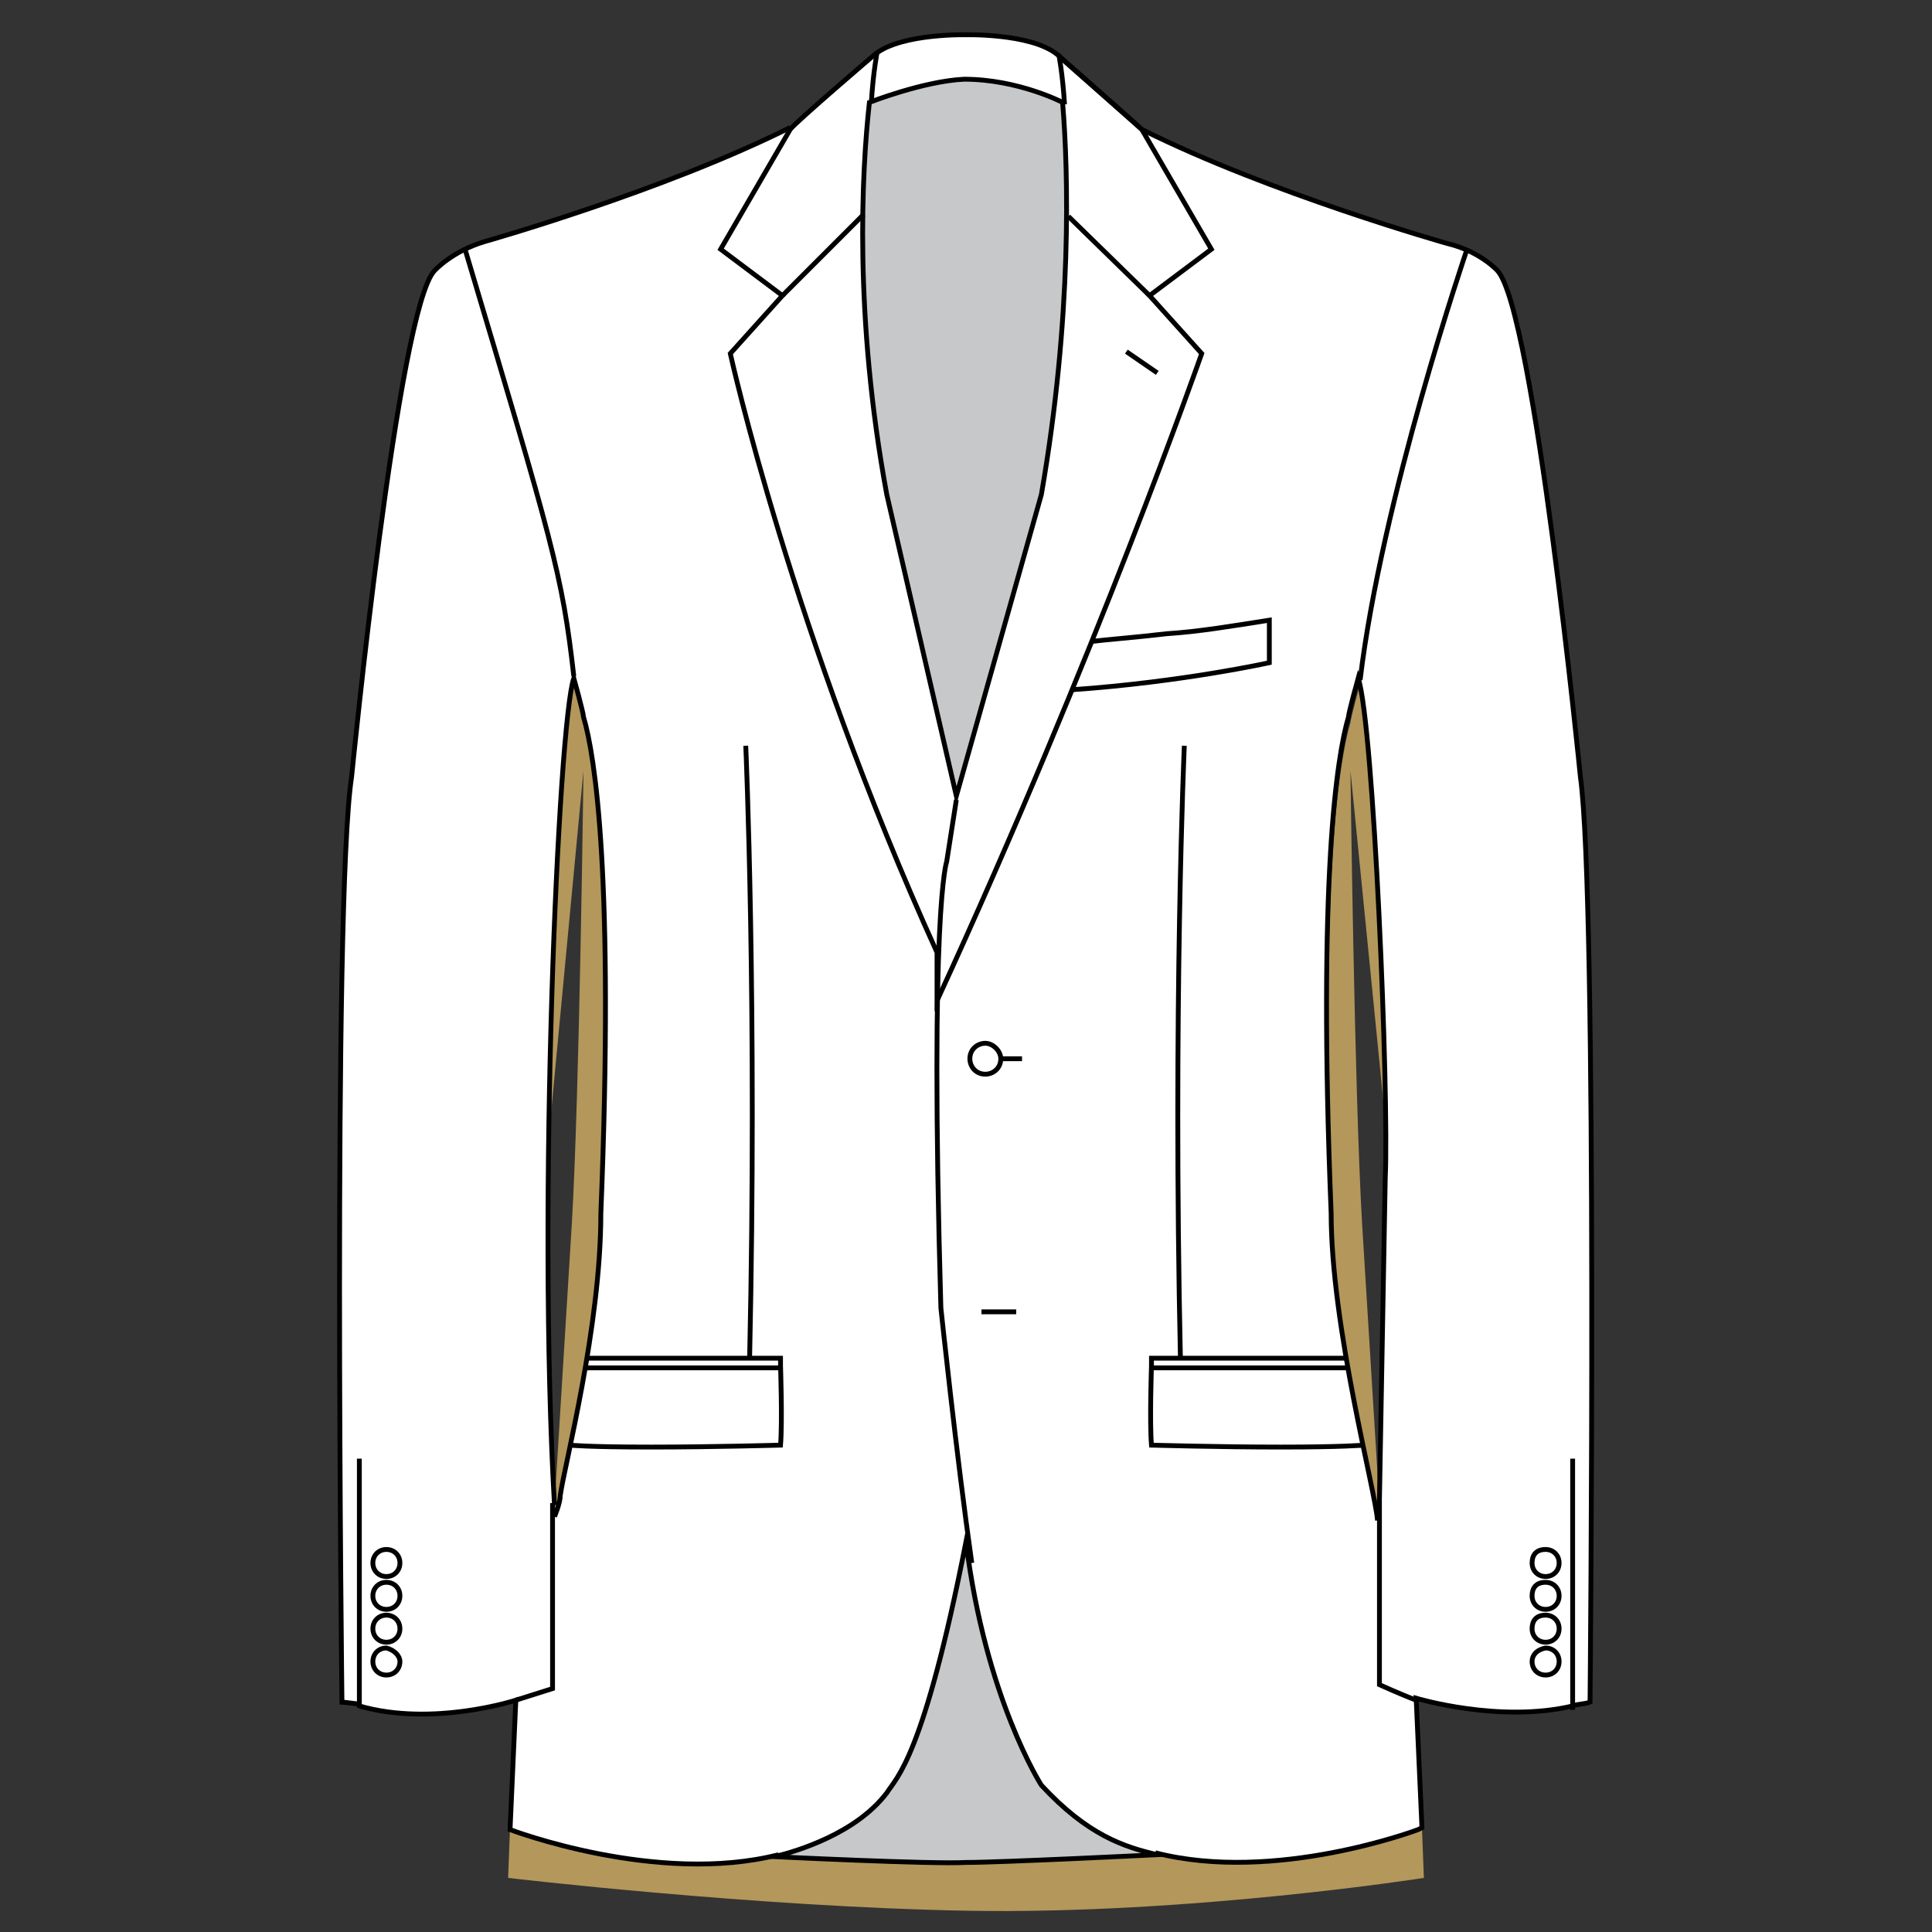 <?xml version="1.0" encoding="utf-8"?>
<!-- Generator: Adobe Illustrator 19.1.0, SVG Export Plug-In . SVG Version: 6.00 Build 0)  -->
<svg version="1.1" id="Layer_1" xmlns="http://www.w3.org/2000/svg" xmlns:xlink="http://www.w3.org/1999/xlink" x="0px" y="0px"
	 viewBox="0 0 100 100" style="enable-background:new 0 0 100 100;" xml:space="preserve">
<rect x="0" y="0" width="100" height="100" fill="#333333" stroke="none"/>
<style type="text/css">
	.st0{fill:#B4975A;}
	.st1{fill:#FFFFFF;}
	.st2{fill:#C7C8C9;}
	.st3{fill:none;stroke:#000000;stroke-width:0.25;stroke-miterlimit:10;}
</style>
<path class="st0" d="M59.8,95.9c6.4,1.7,13.8-1.3,13.8-1.3l0.1,2.6c0,0-12.1,1.9-23.6,1.7c-11.1-0.2-23.8-1.7-23.8-1.7l0.1-2.6
	c0,0,9,2.9,14.6,1"/>
<path class="st0" d="M71.8,59c-0.2-11.5-0.9-22.1-1.4-23.6c0,0-0.5,1.8-0.5,2c-0.6,2-1.6,8.4-0.9,25.7c0,5.9,1.9,13.1,2.1,14.6
	c0,0.4,0.3,1.1,0.3,1.1v-0.9l-0.9-14.6c-0.4-6.9-0.6-23.4-0.6-23.4L71.8,59L71.8,59z"/>
<path class="st0" d="M28.3,59c0.2-11.5,0.9-22.1,1.4-23.6c0,0,0.5,1.8,0.5,2c0.6,2,1.6,8.4,0.9,25.7c0,5.9-1.9,13.1-2.1,14.6
	c0,0.4-0.3,1.1-0.3,1.1v-0.9l0.9-14.6c0.4-6.9,0.6-23.4,0.6-23.4l-1.8,19L28.3,59z"/>
<path class="st1" d="M81.8,40.2c0,0-2.4-24.2-4.3-26.2c0,0-0.9-1-2.6-1.4c0,0-9.2-2.6-15.8-5.9c-0.3-0.3-4.4-3.9-4.4-3.9
	c-1.3-1-4.1-1-4.7-1c-0.6,0-3.4,0-4.7,1c0,0-4.1,3.5-4.4,3.9V6.6c-6.6,3.3-15.8,5.9-15.8,5.9C23.4,13,22.5,14,22.5,14
	c-1.9,1.9-4.3,26.2-4.3,26.2c-1,6.5-0.5,47.9-0.5,47.9c0.1,0,0.8,0.1,0.9,0.1l0,0l0,0.1c3.8,1.1,8.1-0.3,8.1-0.3l-0.3,6.7
	c0,0,7.5,2.8,13.9,1.3l0,0c0,0,5.4,0.4,9.9,0.4s9.9-0.3,9.9-0.3l0.2-0.1c6.1,1.3,13.1-1.3,13.1-1.3l0.2-0.1l-0.3-6.7
	c0,0,4.3,1.3,8.1,0.4c0.2-0.1,0.7-0.1,0.9-0.2C82.3,88.1,82.7,46.6,81.8,40.2z M31.1,62.8c0,5.9-1.9,13.1-2.1,14.6
	c0,0.4-0.3,1.1-0.3,1.1v-0.6c-0.9-15.5,0.2-40.5,1-42.8c0,0,0.5,1.8,0.5,2C30.8,39.1,31.8,45.5,31.1,62.8z M71.7,61l-0.3,16.6
	l-0.1,1.1c-0.1-1.5-2.4-10-2.4-15.9c-0.7-17.3,0.3-23.7,0.9-25.7c0-0.2,0.5-2,0.5-2C71.1,37.5,71.9,56.6,71.7,61z"/>
<path class="st2" d="M59.9,96c-1.7-0.4-3.6-1-6-3.6c0,0-2.9-4.5-3.9-12.6c-2.2,11.2-3.6,12.2-4.1,13c-1.6,2.1-4.6,3-5.8,3.3
	c0,0,8.1,0.4,9.9,0.3C51.8,96.4,59.9,96,59.9,96z"/>
<path class="st2" d="M45,5.3c-0.4,3.6-0.8,11.1,0.9,20.3l3.6,15.6l4.4-15.6c1.6-9.2,1.4-16.7,1.1-20.3c0,0-2.3-1.2-5.1-1.2
	C47.8,4.2,45,5.3,45,5.3z"/>
<path class="st3" d="M59.9,96c-1.7-0.4-3.6-1-6-3.6c0,0-2.9-4.5-3.9-12.6c-2.2,11.2-3.6,12.2-4.1,13c-1.6,2.1-4.6,3-5.8,3.3
	c0,0,8.1,0.4,9.9,0.3C51.8,96.4,59.9,96,59.9,96z"/>
<path class="st3" d="M45,5.3c-0.4,3.6-0.8,11.1,0.9,20.3l3.6,15.6l4.4-15.6c1.6-9.2,1.4-16.7,1.1-20.3c0,0-2.3-1.2-5.1-1.2
	C47.8,4.2,45,5.3,45,5.3z"/>
<path class="st3" d="M60.1,96.1"/>
<path class="st3" d="M50.2,96.4"/>
<path class="st3" d="M40.3,96"/>
<path class="st3" d="M55.5,35.7c5.7-0.4,10.2-1.4,10.2-1.4v-2.2c-1.9,0.3-3.7,0.6-5.3,0.7c-1.7,0.2-3.1,0.3-3.9,0.4"/>
<line class="st3" x1="50.8" y1="67.9" x2="52.6" y2="67.9"/>
<path class="st3" d="M51.8,54.8c0,0.5-0.4,0.8-0.8,0.8c-0.5,0-0.8-0.4-0.8-0.8c0-0.5,0.4-0.8,0.8-0.8C51.4,54,51.8,54.4,51.8,54.8"
	/>
<line class="st3" x1="51.8" y1="54.8" x2="52.9" y2="54.8"/>
<path class="st3" d="M20.7,80.9c0,0.4-0.3,0.7-0.7,0.7c-0.4,0-0.7-0.3-0.7-0.7c0-0.4,0.3-0.7,0.7-0.7C20.4,80.2,20.7,80.5,20.7,80.9
	"/>
<path class="st3" d="M20.7,82.6c0,0.4-0.3,0.7-0.7,0.7c-0.4,0-0.7-0.3-0.7-0.7s0.3-0.7,0.7-0.7C20.4,81.9,20.7,82.2,20.7,82.6"/>
<path class="st3" d="M20.7,84.3c0,0.4-0.3,0.7-0.7,0.7c-0.4,0-0.7-0.3-0.7-0.7c0-0.4,0.3-0.7,0.7-0.7C20.4,83.6,20.7,83.9,20.7,84.3
	"/>
<path class="st3" d="M20.7,86c0,0.4-0.3,0.7-0.7,0.7c-0.4,0-0.7-0.3-0.7-0.7c0-0.4,0.3-0.7,0.7-0.7C20.4,85.4,20.7,85.7,20.7,86"/>
<path class="st3" d="M38.6,38.6c0,0,0.6,13.5,0.2,31.7"/>
<path class="st3" d="M61.3,38.6c0,0-0.6,13.6-0.2,31.8"/>
<path class="st3" d="M26.7,88l1.9-0.6v-9.6 M24.1,13c4.5,15.1,5,16.7,5.6,22"/>
<path class="st3" d="M79.3,80.9c0,0.4,0.3,0.7,0.7,0.7c0.4,0,0.7-0.3,0.7-0.7c0-0.4-0.3-0.7-0.7-0.7C79.5,80.2,79.3,80.5,79.3,80.9"
	/>
<path class="st3" d="M79.3,82.6c0,0.4,0.3,0.7,0.7,0.7c0.4,0,0.7-0.3,0.7-0.7s-0.3-0.7-0.7-0.7C79.5,81.9,79.3,82.2,79.3,82.6"/>
<path class="st3" d="M79.3,84.3c0,0.4,0.3,0.7,0.7,0.7c0.4,0,0.7-0.3,0.7-0.7c0-0.4-0.3-0.7-0.7-0.7C79.5,83.6,79.3,83.9,79.3,84.3"
	/>
<path class="st3" d="M79.3,86c0,0.4,0.3,0.7,0.7,0.7c0.4,0,0.7-0.3,0.7-0.7c0-0.4-0.3-0.7-0.7-0.7C79.5,85.4,79.3,85.7,79.3,86"/>
<path class="st3" d="M75.9,13c0,0-4.4,12.9-5.5,22.2"/>
<path class="st3" d="M48.5,51.8C56.7,34,62.2,18.3,62.2,18.3l-2.7-3l3.2-2.4l-3.6-6.2c-0.3-0.3-4.4-3.9-4.4-3.9
	c-1.4-1.1-4.8-1-4.8-1h0.2c0,0-3.4-0.1-4.8,1c0,0-4.1,3.5-4.4,3.9l-3.6,6.2l3.2,2.4l-2.7,3c0,0,3.2,14.5,10.7,31L48.5,51.8z"/>
<line class="st3" x1="40.5" y1="15.3" x2="44.7" y2="11.1"/>
<path class="st3" d="M55.1,5.2"/>
<path class="st3" d="M45.4,2.7c0,0-0.2,1-0.3,2.6"/>
<path class="st3" d="M55.1,5.4c-0.1-1.6-0.3-2.6-0.3-2.6"/>
<path class="st3" d="M50.1,4.2"/>
<path class="st3" d="M55.1,5.4"/>
<path class="st3" d="M49.6,41.6"/>
<path class="st3" d="M45.9,25.8"/>
<path class="st3" d="M45,5.4"/>
<path class="st3" d="M50.1,4.2"/>
<line class="st3" x1="59.5" y1="15.3" x2="55.3" y2="11.2"/>
<path class="st3" d="M58.3,18.2l1.6,1.1 M49.5,41.4L49,44.6c0,0-0.9,2.4-0.3,23.1c0,0,0.8,7.6,1.6,13.2"/>
<path class="st3" d="M73.3,88c-0.8-0.3-1.9-0.8-1.9-0.8v-9.6L71.7,61c0.2-4.4-0.6-23.5-1.4-25.9c0,0-0.5,1.8-0.5,2
	c-0.6,2-1.6,8.4-0.9,25.7c0,5.9,2.3,14.4,2.4,15.9"/>
<path class="st3" d="M28.7,77.9c-0.9-15.5,0.2-40.5,1-42.8c0,0,0.5,1.8,0.5,2c0.6,2,1.6,8.4,0.9,25.7c0,5.9-1.9,13.1-2.1,14.6
	c0,0.4-0.3,1.1-0.3,1.1"/>
<line class="st3" x1="18.6" y1="88.4" x2="18.6" y2="75.5"/>
<path class="st3" d="M40.3,96c-6.3,1.6-13.9-1.3-13.9-1.3l0,0l0.3-6.7c0,0-4.3,1.4-8.1,0.3"/>
<path class="st3" d="M50,79.3"/>
<path class="st3" d="M81.4,88.3c-3.8,0.9-8.1-0.4-8.1-0.4l0.3,6.7l-0.2,0.1c0,0-7.4,2.8-13.6,1.2"/>
<line class="st3" x1="81.4" y1="75.5" x2="81.4" y2="88.5"/>
<path class="st3" d="M40.9,6.6c-6.6,3.3-15.8,5.9-15.8,5.9C23.4,13,22.5,14,22.5,14c-1.9,1.9-4.3,26.2-4.3,26.2
	c-1,6.5-0.5,47.9-0.5,47.9c0.1,0,0.8,0.1,0.9,0.1"/>
<path class="st3" d="M45.3,2.8"/>
<path class="st3" d="M81.4,88.3c0.2-0.1,0.7-0.1,0.9-0.2c0,0,0.4-41.5-0.5-47.9c0,0-2.4-24.2-4.3-26.2c0,0-0.9-1-2.6-1.4
	c0,0-9.2-2.6-15.8-5.9l-4.3-3.8"/>
<path class="st3" d="M29.5,74.8c0,0,0.9,0.1,4.2,0.1c3.2,0,6.7-0.1,6.7-0.1c0.1-1.2,0-4.1,0-4.1l0,0v-0.4H30.3"/>
<line class="st3" x1="40.5" y1="70.8" x2="30.2" y2="70.8"/>
<path class="st3" d="M70.6,74.8c0,0-1.1,0.1-4.3,0.1c-3.2,0-6.7-0.1-6.7-0.1c-0.1-1.2,0-4.1,0-4.1l0,0v-0.4h10.1"/>
<line class="st3" x1="59.5" y1="70.8" x2="69.7" y2="70.8"/>
</svg>
